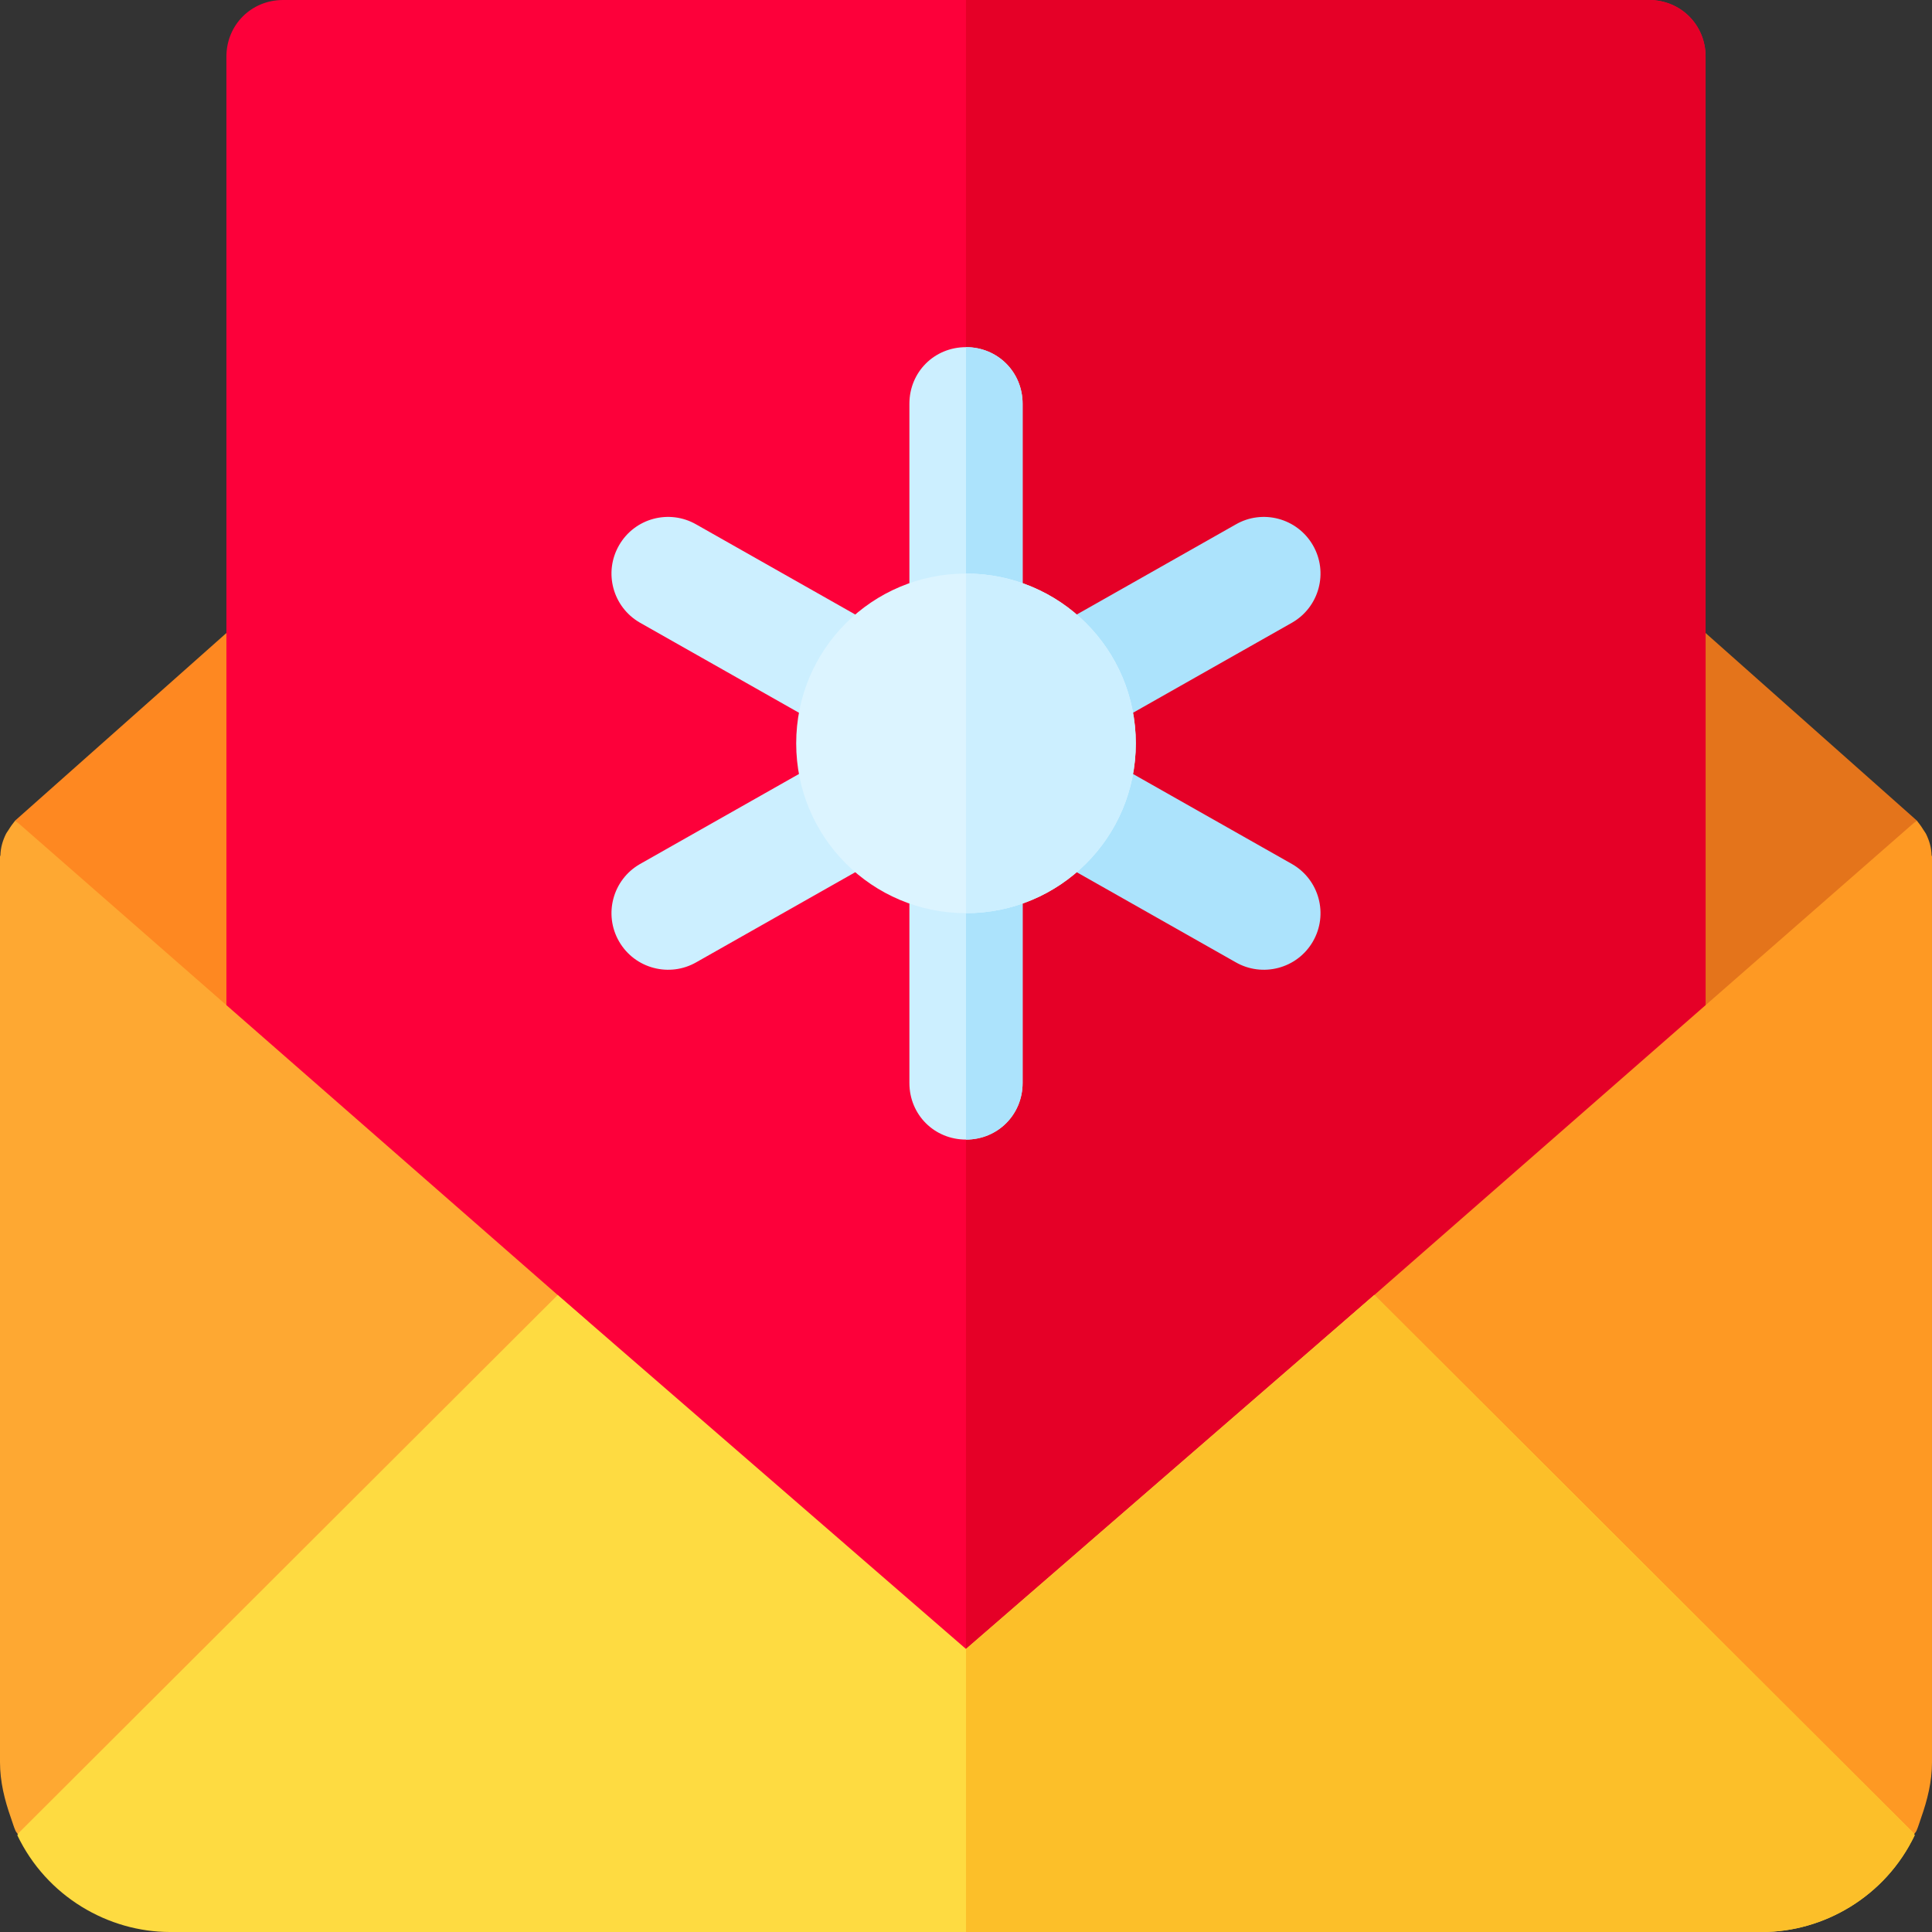 <?xml version="1.0" encoding="iso-8859-1"?>
<!-- Generator: Adobe Illustrator 19.0.0, SVG Export Plug-In . SVG Version: 6.00 Build 0)  -->
<svg version="1.1" id="Layer_1" xmlns="http://www.w3.org/2000/svg" xmlns:xlink="http://www.w3.org/1999/xlink" x="0px" y="0px"
	 viewBox="0 0 512 512" style="enable-background:new 0 0 512 512;" xml:space="preserve">
<rect x="0" y="0" width="512" height="512" fill="#333333" stroke="none"/>
<g>
	<g>
		<polyline style="fill:#E4741B;" points="507.946,217.427 446.873,163.206 444.216,286.996 507.946,217.427 		"/>
		<polyline style="fill:#FE8821;" points="4.054,217.427 65.127,163.206 67.782,286.998 4.054,217.427 		"/>
		<path style="fill:#FD003A;" d="M452,15v414.5c0,8.399-6.599,15-15,15H75c-8.401,0-15-6.601-15-15V15c0-8.401,6.599-15,15-15h362
			C445.401,0,452,6.599,452,15z"/>
		<path style="fill:#E50027;" d="M452,15v414.5c0,8.399-6.599,15-15,15H256V0h181C445.401,0,452,6.599,452,15z"/>
		<g>
			<g>
				<g>
					<g>
						<path style="fill:#CCEFFF;" d="M271,227v60c0,8.399-6.599,15-15,15s-15-6.601-15-15v-60c0-8.401,6.599-15,15-15
							S271,218.599,271,227z"/>
					</g>
					<g>
						<path style="fill:#CCEFFF;" d="M271,107v60c0,8.399-6.599,15-15,15s-15-6.601-15-15v-60c0-8.401,6.599-15,15-15
							S271,98.599,271,107z"/>
					</g>
				</g>
			</g>
			<g>
				<g>
					<path style="fill:#ACE3FC;" d="M282.001,197c-5.186,0-10.225-2.681-13.008-7.5c-4.146-7.178-1.685-16.348,5.493-20.493
						l52.958-30c7.119-4.146,16.333-1.714,20.493,5.493c4.146,7.178,1.685,16.348-5.493,20.493l-52.958,30
						C287.128,196.355,284.55,197,282.001,197z"/>
				</g>
			</g>
			<g>
				<g>
					<path style="fill:#CCEFFF;" d="M164.062,249.5c-4.145-7.178-1.685-16.348,5.493-20.493l52.958-30
						c7.119-4.131,16.348-1.685,20.493,5.493s1.685,16.348-5.493,20.493l-52.958,30C177.486,259.077,168.251,256.753,164.062,249.5z
						"/>
				</g>
			</g>
			<g>
				<g>
					<path style="fill:#CCEFFF;" d="M229.999,197c-2.549,0-5.127-0.645-7.485-2.007l-52.958-30
						c-7.178-4.146-9.639-13.315-5.493-20.493c4.146-7.207,13.33-9.639,20.493-5.493l52.958,30
						c7.178,4.146,9.639,13.315,5.493,20.493C240.224,194.319,235.185,197,229.999,197z"/>
				</g>
			</g>
			<g>
				<g>
					<path style="fill:#ACE3FC;" d="M327.444,254.993l-52.958-30c-7.178-4.146-9.639-13.315-5.493-20.493
						c4.131-7.178,13.315-9.624,20.493-5.493l52.958,30c7.178,4.146,9.639,13.315,5.493,20.493
						C343.749,256.753,334.514,259.077,327.444,254.993z"/>
				</g>
			</g>
			<path style="fill:#ACE3FC;" d="M271,107v60c0,8.399-6.599,15-15,15V92C264.401,92,271,98.599,271,107z"/>
			<path style="fill:#ACE3FC;" d="M271,227v60c0,8.399-6.599,15-15,15v-90C264.401,212,271,218.599,271,227z"/>
			<g>
				<g>
					<path style="fill:#DCF4FF;" d="M256,152c-24.901,0-45,20.099-45,45c0,24.899,20.099,45,45,45s45-20.101,45-45
						C301,172.099,280.901,152,256,152z"/>
				</g>
			</g>
			<path style="fill:#CCEFFF;" d="M301,197c0,24.899-20.099,45-45,45v-90C280.901,152,301,172.099,301,197z"/>
		</g>
		<path style="fill:#FEA832;" d="M4.124,485.199c0.163,0.363,0.507,0.668,0.681,1.029l50.916-8.738l95.224-95.224l4.761-32.15
			L15,227l-10.946-9.573c-0.621,0.773-1.212,1.558-1.705,2.38c-0.266,0.432-0.59,0.828-0.811,1.28
			c-0.828,1.714-1.377,3.532-1.426,5.535C0.108,226.758,0,226.863,0,227c0,90.917,0,148.647,0,240
			c0,5.147,1.219,10.025,2.899,14.775C3.312,482.916,3.627,484.1,4.124,485.199z"/>
	</g>
	<path style="fill:#FE9923;" d="M507.876,485.199c-0.163,0.363-0.507,0.668-0.681,1.029l-50.916-8.738l-95.224-95.224l-4.761-32.15
		L497,227l10.946-9.573c0.621,0.773,1.212,1.558,1.705,2.38c0.266,0.432,0.59,0.828,0.811,1.28c0.828,1.714,1.377,3.532,1.426,5.535
		c0.004,0.135,0.112,0.24,0.112,0.377c0,90.917,0,148.647,0,240c0,5.147-1.219,10.025-2.899,14.775
		C508.688,482.916,508.373,484.1,507.876,485.199z"/>
	<path style="fill:#FEDB41;" d="M507.195,486.228c0.033-0.07,0.088-0.134,0.132-0.2L364.21,343.19L256,436.996L147.79,343.19
		L4.673,486.028c0.044,0.066,0.099,0.13,0.132,0.2c0,0-0.214,0.048-0.249,0.055C12.372,502.722,28.83,512,45,512h124.281h173.438
		H467c16.17,0,32.628-9.278,40.444-25.717C507.41,486.276,507.195,486.228,507.195,486.228z"/>
	<path style="fill:#FCBF29;" d="M342.719,512H467c16.17,0,32.628-9.278,40.444-25.717c-0.035-0.007-0.249-0.055-0.249-0.055
		c0.033-0.07,0.088-0.134,0.132-0.2L364.21,343.19L256,436.996V512H342.719z"/>
</g>
<g>
</g>
<g>
</g>
<g>
</g>
<g>
</g>
<g>
</g>
<g>
</g>
<g>
</g>
<g>
</g>
<g>
</g>
<g>
</g>
<g>
</g>
<g>
</g>
<g>
</g>
<g>
</g>
<g>
</g>
</svg>
